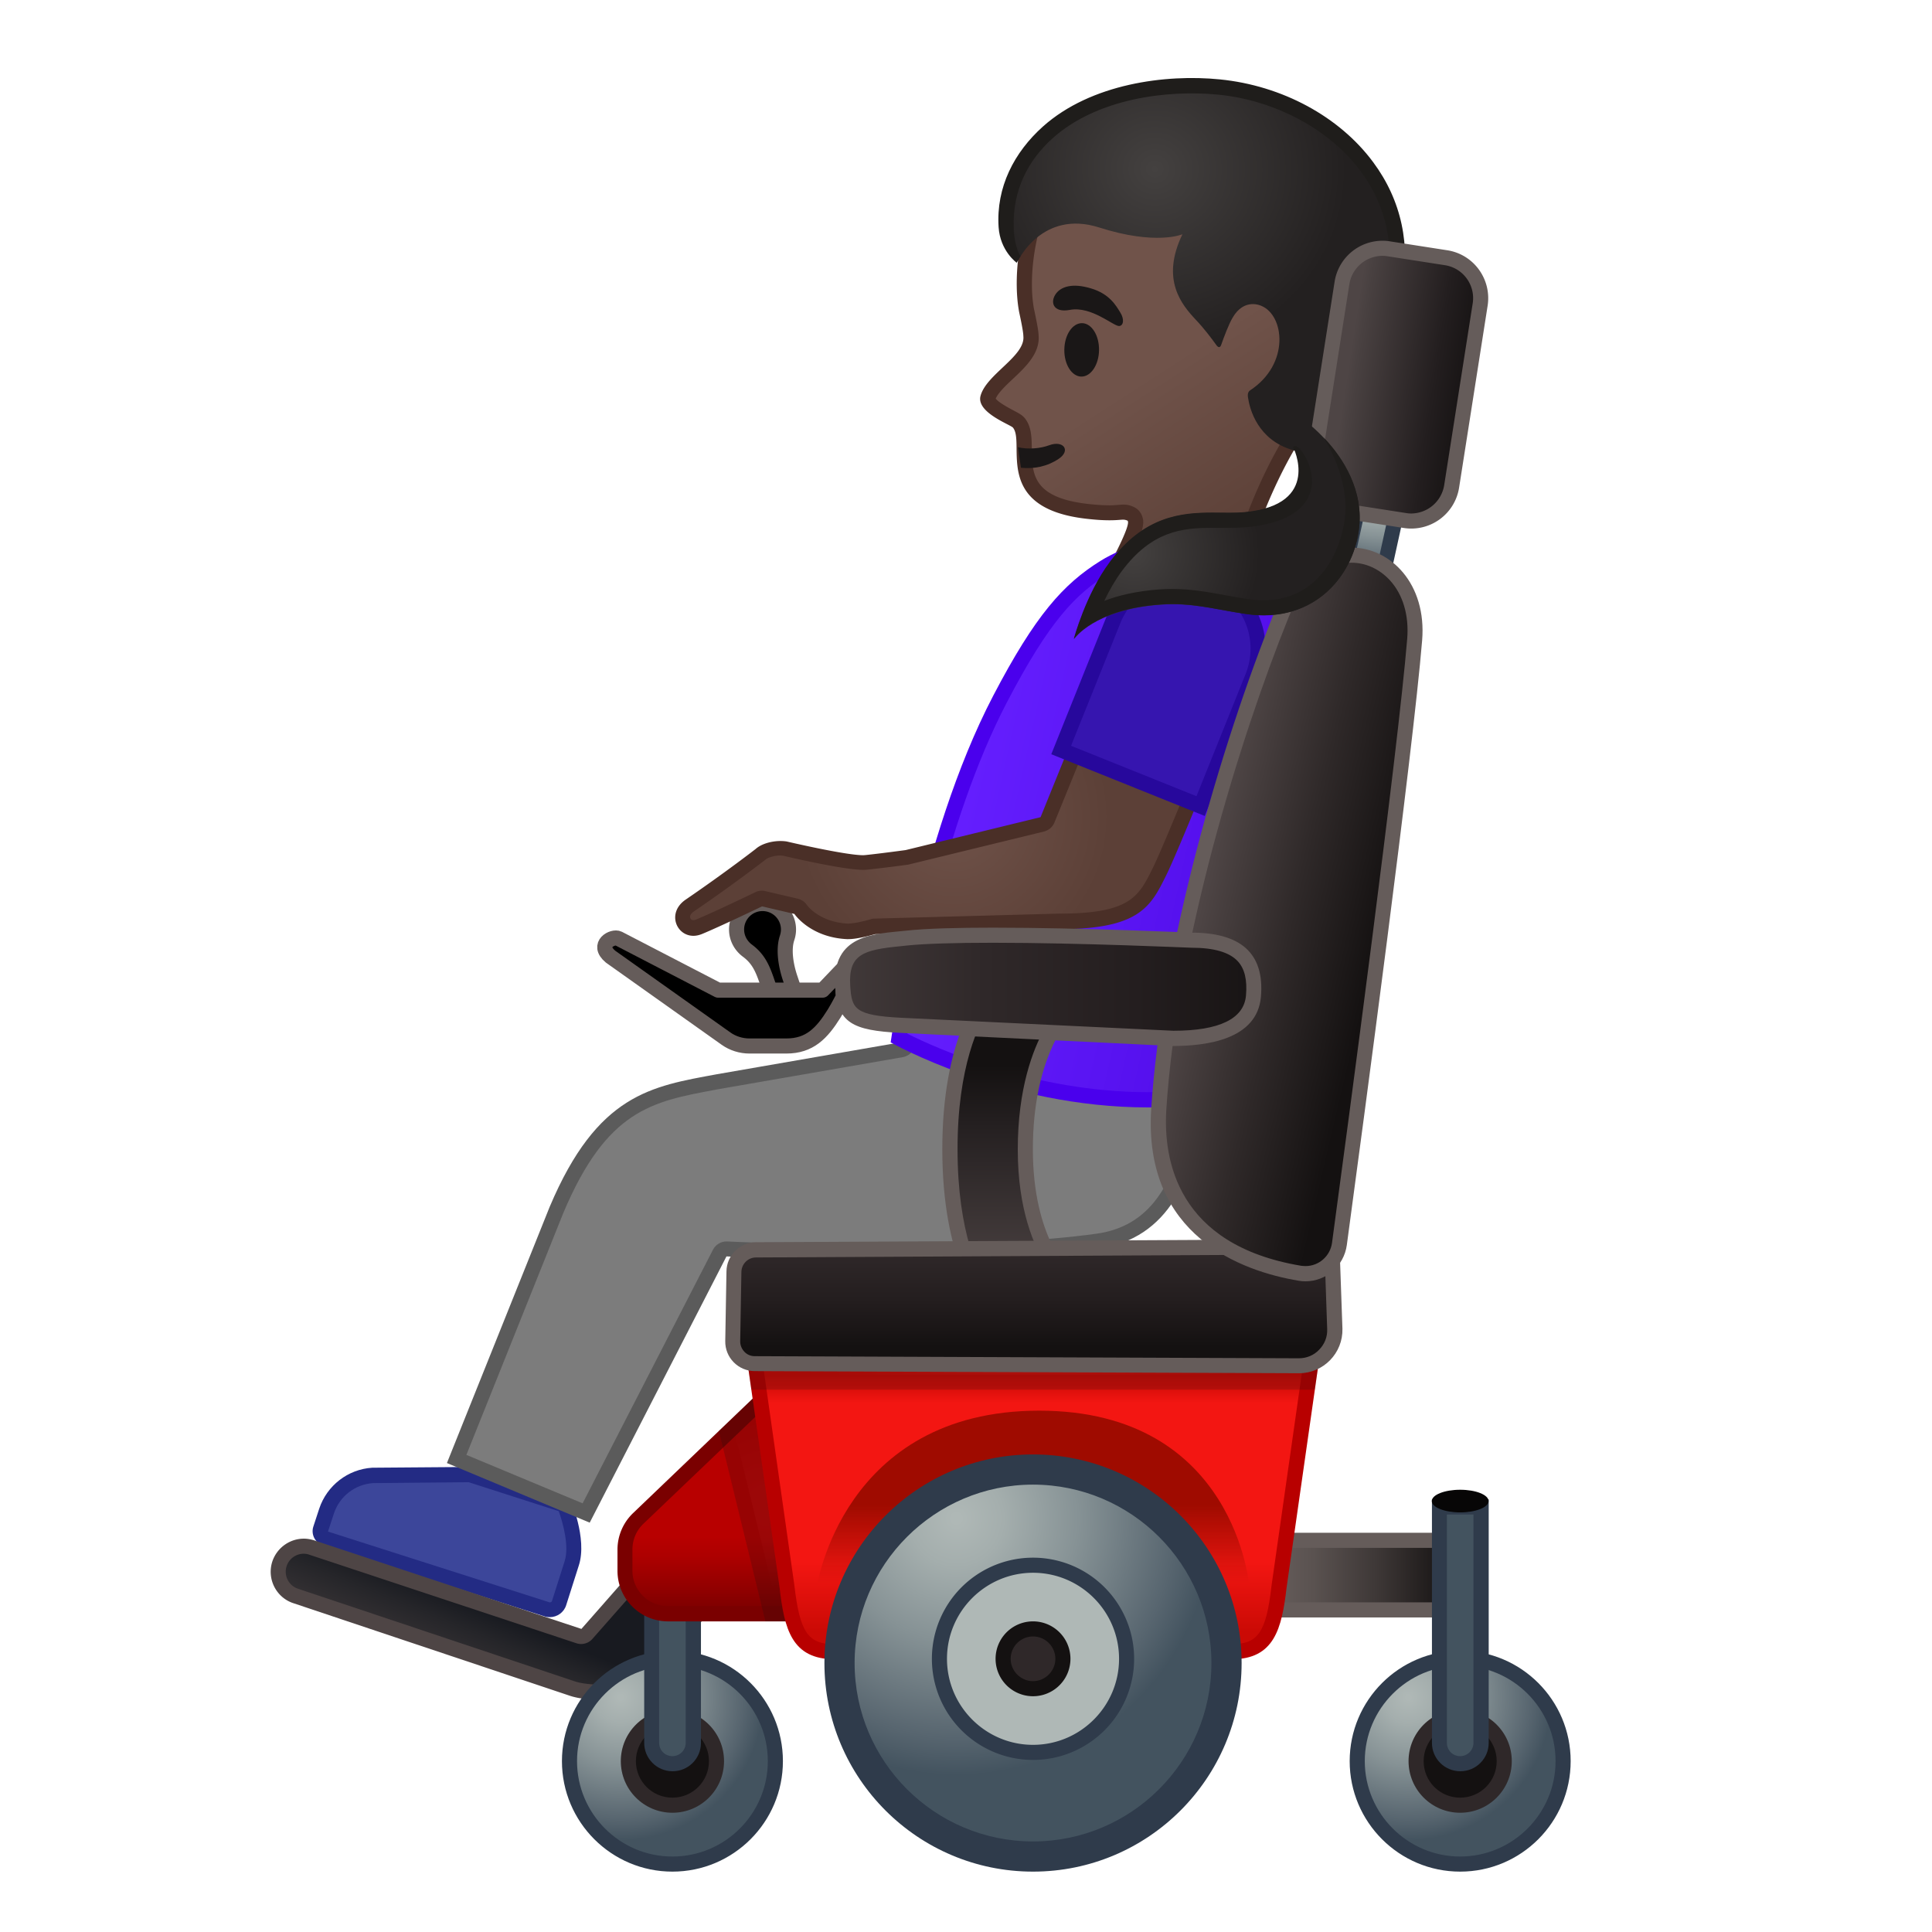 <svg viewBox="0 0 128 128" width="128" height="128" xmlns="http://www.w3.org/2000/svg"><path d="M52.62 65.62l-.27-.81c-.27-.8-.47-1.88-.2-2.68a1.72 1.72 0 1 0-3.35-.55c0 .57.28 1.07.7 1.39.71.52.99 1.12 1.28 1.95l.25.73c.07.21.59.4.8.4.05 0 .11-.01.16-.03.28-.09.72-.13.63-.4z" stroke="#655C5A" stroke-linecap="round" stroke-linejoin="round" stroke-miterlimit="10"/><path d="M36.43 106.65c-.07 0-.13-.01-.19-.03l-14.68-4.7a.53.53 0 0 1-.29-.24.48.48 0 0 1-.03-.37l.39-1.19a3.44 3.44 0 0 1 3.07-2.37l6.44-.05 6.27 2.02c.24.62.91 2.54.48 3.86l-.84 2.64a.67.67 0 0 1-.62.43z" fill="#3C469A"/><path d="M31.05 98.2l5.97 1.92c.29.82.7 2.33.39 3.31l-.84 2.64c-.02.06-.07.09-.14.09h-.02l-14.68-4.69.39-1.19c.38-1.15 1.4-1.94 2.6-2.02l6.33-.06m.15-1.01l-6.54.05c-1.61.1-3 1.18-3.51 2.71l-.39 1.19c-.17.52.12 1.08.64 1.25l14.68 4.7c.12.04.23.05.35.05.48 0 .93-.31 1.08-.79l.84-2.64c.58-1.79-.58-4.42-.58-4.42l-6.57-2.1z" fill="#232B84"/><path d="M30.26 96.66l6.62-16.52c2.98-7.05 6.24-7.65 10.38-8.42l.33-.06 12.14-2.11c.18-.03.33-.16.39-.33l1.07-3.12h17.69c.28 1.84 1.2 9.42-1.76 13.52-1.07 1.48-2.55 2.36-4.42 2.61-3.62.49-8.47.74-14.39.74-5.58 0-10.1-.23-10.15-.23h-.03c-.19 0-.36.1-.44.27l-8.84 17.23-8.59-3.58z" fill="#7C7C7C"/><path d="M78.44 66.6c.32 2.32.94 9.03-1.74 12.73-1 1.38-2.33 2.17-4.08 2.41-3.6.49-8.42.74-14.32.74-5.56 0-10.08-.23-10.12-.23h-.05c-.37 0-.72.21-.89.54L38.6 99.6l-7.7-3.21 6.43-16.05c2.88-6.81 5.87-7.36 10.01-8.13l.32-.06 12.15-2.11c.36-.06.66-.32.78-.66l.95-2.79h16.9m.86-.99H60.83l-1.18 3.46-12.15 2.11c-4.32.8-7.91 1.28-11.08 8.78l-6.81 16.98 9.46 3.95 9.06-17.64s4.52.23 10.17.23c4.68 0 10.14-.16 14.46-.75 9.5-1.28 6.54-17.12 6.54-17.12z" fill="#5B5B5B"/><linearGradient id="a" x1="184.02" x2="196.43" y1="-222.17" y2="-197.1" gradientTransform="rotate(-6.465 2183.263 898.537)" gradientUnits="userSpaceOnUse"><stop stop-color="#70534A" offset=".552"/><stop stop-color="#5C4037" offset="1"/></linearGradient><path d="M74.14 37.33c1.25-2.36 1.12-2.76 1.08-2.93a.668.668 0 0 0-.29-.35c-.16-.08-.32-.12-.51-.12-.08 0-.16.01-.27.01-.15.01-.34.03-.63.03-.41 0-.91-.03-1.47-.1-4.14-.47-4.17-2.51-4.19-4.15-.01-.7-.01-1.3-.36-1.71-.1-.12-.26-.2-.56-.36-.4-.21-1.61-.84-1.49-1.29.13-.53.74-1.1 1.32-1.65.8-.76 1.63-1.54 1.53-2.5 0-.25-.12-.87-.26-1.5l-.03-.14c-.24-1.26-.19-2.98.14-4.61 1.04-5.13 4.24-8.27 9.01-8.83.33-.04.67-.06 1.01-.06 4.24 0 9.11 2.99 11.32 6.94 1.49 2.67 1.59 8.76-1.33 11.7-3.22 3.24-5.1 8.54-5.53 9.84l-8.49 1.78z" fill="url(#a)"/><path d="M78.17 7.58c4.01 0 8.79 2.94 10.88 6.69 1.38 2.48 1.47 8.37-1.25 11.1-3.1 3.12-4.98 8.08-5.56 9.76l-7.19 1.5c.83-1.73.72-2.1.64-2.37a1.05 1.05 0 0 0-.53-.65c-.23-.12-.47-.18-.74-.18-.09 0-.19.01-.31.02-.14.01-.32.03-.59.03-.39 0-.87-.03-1.42-.09-3.7-.42-3.72-1.99-3.74-3.66-.01-.76-.02-1.48-.47-2.03-.17-.2-.37-.31-.71-.49-.67-.35-1.08-.62-1.21-.8.15-.38.7-.9 1.15-1.32.84-.79 1.79-1.69 1.69-2.87-.01-.32-.12-.87-.27-1.59l-.03-.13c-.23-1.2-.18-2.85.14-4.41.57-2.84 2.45-7.71 8.58-8.44.3-.05.62-.07.94-.07m0-1c-.36 0-.71.02-1.07.06-5.4.64-8.46 4.37-9.44 9.23-.36 1.76-.38 3.53-.14 4.8.03.15.28 1.26.28 1.6.14 1.33-2.47 2.53-2.84 3.97-.28 1.09 1.98 1.89 2.15 2.09.85 1.02-1.39 5.33 4.87 6.04.69.08 1.17.1 1.53.1.49 0 .73-.04.9-.04.1 0 .18.02.28.06.36.19-1.51 3.54-1.51 3.54l9.83-2.05s1.93-6.33 5.5-9.91c3.18-3.19 2.94-9.57 1.42-12.3-2.19-3.92-7.2-7.19-11.76-7.19z" fill="#4A2F27"/><path d="M70.27 28.09l-2.44.27s.2 1.12.32 1.58c.64 2.49 2.19 5.16 6.53 5.08.39-.01-1.84-5.6-1.84-5.6l-2.57-1.33z" fill="none"/><path d="M67.64 30.99c.87.09 1.74-.08 2.5-.59.83-.56.31-1.25-.63-.9-.57.21-1.36.29-2.07.13l.2 1.36z" fill="#1A1717"/><ellipse transform="rotate(-89.209 71.667 23.183)" cx="71.67" cy="23.18" rx="1.77" ry="1.15" fill="#1A1717"/><path d="M70.89 20.53c-1.15.22-1.34-.55-.91-1.1.32-.41 1.03-.71 2.31-.32 1.21.36 1.64 1.12 1.93 1.59.29.46.21.89-.08.9-.39 0-1.83-1.33-3.25-1.07z" fill="#1A1717"/><radialGradient id="b" cx="135.45" cy="-146.75" r="12.251" gradientTransform="matrix(1.038 .016 -.01 1 -65.556 155.78)" gradientUnits="userSpaceOnUse"><stop stop-color="#444140" offset="0"/><stop stop-color="#232020" offset="1"/></radialGradient><path d="M80.91 22.84c.17-.49.5-1.36.74-1.77.78-1.37 1.9-.81 1.91-.81 1.53.62 1.92 3.84-.72 5.59-.06.04-.21.14-.16.47.12.81.65 2.82 2.97 3.5.31.09.58.15.83.18.79.1 1.51-.47 1.67-1.26.97-4.8 3.01-3.28 4.23-9.39 1.55-7.71-5.03-12.94-11.6-13.59-5.92-.58-13.99 1.64-14.11 9.28-.02 1.4.78 2.23.78 2.23s1.61-3.4 5.37-2.2c3.78 1.21 5.52.45 5.52.45-1.45 3-.06 4.66.9 5.68.55.58 1.05 1.25 1.33 1.64.14.21.27.21.34 0z" fill="url(#b)"/><path d="M90.98 10.75c-2.24-3.03-6.04-5.08-10.16-5.49-3.58-.36-8.54.28-11.72 3.12-1.91 1.71-3.11 4.02-2.94 6.66.1 1.59 1.2 2.37 1.2 2.37l.25-.44s-.41-.55-.45-1.91c-.07-2.43.91-4.41 2.6-5.92 2.94-2.62 7.58-3.2 10.95-2.87 3.78.37 7.41 2.32 9.45 5.09 1.69 2.28 2.28 5.02 1.7 7.91-.62 3.12-1.45 4.15-2.25 5.15-.74.92-1.31 1.7-1.86 4.07-.28 1.2-1.38 1.52-1.3 1.53 1.32.15 2.08-.36 2.28-1.34.43-2.14.93-2.74 1.66-3.64.83-1.04 1.78-2.22 2.45-5.57.66-3.19.01-6.2-1.86-8.72z" fill="#1F1D1B"/><linearGradient id="c" x1="64.41" x2="83.819" y1="52.665" y2="52.665" gradientTransform="rotate(12.545 69.448 46.671)" gradientUnits="userSpaceOnUse"><stop stop-color="#651FFF" offset="0"/><stop stop-color="#5914F2" offset=".705"/><stop stop-color="#530EEB" offset="1"/></linearGradient><path d="M76.08 72.88c-8.22 0-15.03-3.31-16.51-4.09.33-2.16 2.28-14.02 6.69-22.47 2.86-5.47 4.7-7.34 6.92-8.72 1.38-.86 3.87-1.73 6.31-1.73 1.31 0 3.1.26 4.14 1.5 1.85 2.19 1.67 3.28 1.31 5.46-.06.37-.12.76-.18 1.19L78.33 72.8c-.74.05-1.49.08-2.25.08z" fill="url(#c)"/><path d="M79.5 36.36c1.21 0 2.84.23 3.76 1.32 1.7 2.02 1.55 2.91 1.2 5.05-.06.36-.12.74-.18 1.16L77.93 72.3c-.61.04-1.23.06-1.85.06-7.61 0-14.02-2.9-15.96-3.87.45-2.85 2.41-13.95 6.59-21.96 2.82-5.4 4.54-7.16 6.74-8.53 1.32-.81 3.7-1.64 6.05-1.64m-.01-1c-2.38 0-4.97.8-6.58 1.8-2.47 1.54-4.32 3.6-7.1 8.92-4.95 9.47-6.8 22.98-6.8 22.98s7.56 4.31 17.06 4.31c.87 0 1.76-.04 2.66-.12l6.52-29.18c.42-3.02 1.08-4.28-1.24-7.04-1.01-1.2-2.7-1.67-4.52-1.67z" fill="#4A00ED"/><radialGradient id="d" cx="63.254" cy="54.237" r="13.776" gradientTransform="rotate(1.621 67.391 50.97)" gradientUnits="userSpaceOnUse"><stop stop-color="#70534A" offset=".007"/><stop stop-color="#5C4037" offset=".755"/></radialGradient><path d="M79.3 47.9l-7.95-1.49c-.01 0 .58.34.58.35-.08.29-2.49 7.61-2.49 7.61l-11.77 2.84s-5.15-.98-5.9-.93c-1.42.09-2.53.94-3.44 1.88-1.03 1.05-2.94 1.04-3.15 2.5-.17 1.2 2.87.29 3.38-.33.18-.22 1.49-.77 1.85-.71.57.1 1.22.38 1.79.48.93.16 1.78 1.08 2.65 1.44.63.26 1.37.43 2.04.24.31-.09.51-.23.83-.25.24-.01 10.01-.51 14.02-.37 4.78.16 5.42-4.01 6.16-5.5.67-1.37 2.26-6.7 2.59-6.59 1.89.6-1.18-1.17-1.19-1.17z" fill="url(#d)"/><path d="M72.55 47.89l7.27 1.38c-.88 2.2-2.82 6.98-3.47 8.29-.92 1.85-1.48 2.97-6.19 2.97l-12.21.33c-.08 0-.17.01-.25.04-.89.25-1.32.29-1.53.29h-.01c-1.88-.1-2.67-1.19-2.7-1.23-.14-.21-.36-.36-.61-.42l-2.14-.5a.852.852 0 0 0-.23-.03c-.15 0-.3.03-.43.1-.03.01-2.76 1.33-3.93 1.81-.07.03-.14.04-.19.04-.14 0-.18-.1-.2-.15-.06-.18.13-.35.25-.43 2.68-1.83 4.66-3.37 4.68-3.38.02-.02.04-.03.06-.05.15-.13.55-.27.97-.27.08 0 .16.01.22.02.54.13 4.02.93 5.27.93.09 0 .17 0 .24-.01.92-.09 2.41-.29 2.71-.33.03 0 .07-.01.1-.02l8.94-2.18c.31-.08.57-.3.69-.6l2.69-6.6m-.62-1.13l-2.99 7.38L60 56.32s-1.69.23-2.66.33c-.04 0-.09.01-.15.01-1.2 0-5.07-.91-5.07-.91-.13-.02-.27-.03-.42-.03-.58 0-1.25.18-1.64.53 0 0-1.94 1.51-4.63 3.35-1.26.86-.64 2.4.51 2.4.18 0 .37-.04.57-.12 1.21-.5 3.98-1.83 3.98-1.83l2.14.5s1.03 1.55 3.48 1.67h.1c.52 0 1.26-.19 1.77-.33l12.21-.33c5.31 0 6.05-1.51 7.06-3.54.87-1.76 3.95-9.48 3.95-9.48l-9.27-1.78z" fill="#4A2F27"/><path d="M70.3 49.68l3.45-8.57c.76-1.9 2.58-3.12 4.62-3.12.64 0 1.26.12 1.86.36 1.23.5 2.2 1.44 2.72 2.67.52 1.22.54 2.58.04 3.81l-3.45 8.57-9.24-3.72z" fill="#3615AF"/><path d="M78.37 38.49c.57 0 1.13.11 1.67.32 1.11.45 1.98 1.3 2.45 2.4s.48 2.32.04 3.43l-3.26 8.11-8.31-3.34 3.26-8.11a4.44 4.44 0 0 1 4.15-2.81m0-1c-2.17 0-4.23 1.3-5.09 3.44l-3.63 9.04 10.17 4.09 3.63-9.04c1.13-2.81-.23-6-3.04-7.13-.67-.28-1.36-.4-2.04-.4z" fill="#27089C"/><linearGradient id="e" x1="82.335" x2="96.243" y1="104.35" y2="104.35" gradientUnits="userSpaceOnUse"><stop stop-color="#655C5A" offset=".158"/><stop stop-color="#5A5250" offset=".335"/><stop stop-color="#3D3736" offset=".646"/><stop stop-color="#141111" offset="1"/></linearGradient><path fill="url(#e)" d="M82.33 102.05h13.91v4.61H82.33z"/><path d="M95.74 102.55v3.61H82.83v-3.61h12.91m1-1H81.83v5.61h14.91v-5.61z" fill="#655C5A"/><linearGradient id="f" x1="28.816" x2="32.762" y1="116.56" y2="106.93" gradientUnits="userSpaceOnUse"><stop stop-color="#4E4545" offset=".21"/><stop stop-color="#433C3D" offset=".441"/><stop stop-color="#252529" offset=".844"/><stop stop-color="#181A20" offset="1"/></linearGradient><path d="M39.78 112.12c-.82 0-1.48-.12-1.83-.23l-18.34-6.13c-.43-.14-.78-.44-.99-.84s-.24-.86-.1-1.29c.23-.7.87-1.17 1.61-1.17.18 0 .35.03.52.08l17.7 5.87c.05.02.1.03.16.03.14 0 .28-.06.38-.17l9.62-10.94 1.85 4.77c-1.19 1.41-7.55 8.94-7.75 9.17-.47.53-1.5.85-2.83.85z" fill="url(#f)"/><path d="M48.34 98.26l1.44 3.72c-1.56 1.85-7.37 8.72-7.56 8.94-.36.43-1.3.69-2.45.69-.76 0-1.38-.11-1.67-.21l-18.35-6.14a1.186 1.186 0 0 1-.76-1.5c.16-.49.62-.82 1.13-.82.12 0 .25.02.36.06l17.71 5.87a.996.996 0 0 0 1.06-.29l9.09-10.32m.34-1.9l-10.16 11.56-17.71-5.87c-.23-.07-.45-.11-.68-.11-.92 0-1.78.59-2.09 1.52-.37 1.15.26 2.39 1.41 2.76l18.34 6.14c.46.15 1.19.26 1.98.26 1.21 0 2.55-.26 3.21-1.05l7.94-9.4-2.24-5.81z" fill="#4E4545"/><radialGradient id="g" cx="41.125" cy="112.45" r="9.476" gradientUnits="userSpaceOnUse"><stop stop-color="#AFB8B6" offset=".017"/><stop stop-color="#A4AEAD" offset=".183"/><stop stop-color="#869295" offset=".475"/><stop stop-color="#57656F" offset=".857"/><stop stop-color="#43535F" offset="1"/></radialGradient><path d="M44.55 123.5c-3.76 0-6.82-3.06-6.82-6.82s3.06-6.82 6.82-6.82 6.82 3.06 6.82 6.82-3.06 6.82-6.82 6.82z" fill="url(#g)"/><path d="M44.55 110.36c3.49 0 6.32 2.84 6.32 6.32S48.04 123 44.55 123s-6.32-2.84-6.32-6.32 2.84-6.32 6.32-6.32m0-1c-4.04 0-7.32 3.28-7.32 7.32s3.28 7.32 7.32 7.32 7.32-3.28 7.32-7.32-3.27-7.32-7.32-7.32z" fill="#2F3B4B"/><path d="M44.55 119.6c-1.61 0-2.92-1.31-2.92-2.92s1.31-2.92 2.92-2.92 2.92 1.31 2.92 2.92-1.31 2.92-2.92 2.92z" fill="#141111"/><path d="M44.55 114.26c1.33 0 2.42 1.08 2.42 2.42s-1.08 2.42-2.42 2.42-2.42-1.08-2.42-2.42 1.09-2.42 2.42-2.42m0-1c-1.89 0-3.42 1.53-3.42 3.42s1.53 3.42 3.42 3.42 3.42-1.53 3.42-3.42-1.53-3.42-3.42-3.42z" fill="#2F2829"/><path d="M44.55 116.85c-.76 0-1.38-.62-1.38-1.38v-10.72h2.75v10.72c.01.76-.61 1.38-1.37 1.38z" fill="#43535F"/><path d="M45.43 105.25v10.22c0 .48-.39.88-.88.88s-.88-.39-.88-.88v-10.22h1.76m1-1h-3.75v11.22c0 1.04.84 1.88 1.88 1.88s1.88-.84 1.88-1.88v-11.22h-.01z" fill="#2F3B4B"/><linearGradient id="h" x1="47.455" x2="47.455" y1="99.091" y2="106.83" gradientUnits="userSpaceOnUse"><stop stop-color="#B80000" offset=".351"/><stop stop-color="#AD0000" offset=".52"/><stop stop-color="#8F0000" offset=".817"/><stop stop-color="#7A0000" offset="1"/></linearGradient><path d="M44.25 106.92c-1.57 0-2.85-1.28-2.85-2.85v-1.4c0-.77.32-1.52.88-2.06l8.5-8.14 2.72 14.44h-9.25z" fill="url(#h)"/><path d="M50.46 93.47l2.44 12.94h-8.65c-1.3 0-2.35-1.05-2.35-2.35v-1.4c0-.64.26-1.26.72-1.7l7.84-7.49m.65-2l-9.17 8.78a3.35 3.35 0 0 0-1.03 2.42v1.4c0 1.85 1.5 3.35 3.35 3.35h9.86l-3.01-15.95z" fill="#7A0000"/><g opacity=".2"><radialGradient id="i" cx="50.842" cy="99.696" r="5.443" gradientUnits="userSpaceOnUse"><stop stop-color="#2F2829" offset=".15"/><stop stop-color="#241E1F" offset=".574"/><stop stop-color="#141111" offset="1"/></radialGradient><path fill="url(#i)" d="M51.09 106.92l-2.91-11.95 2.61-2.5 2.72 14.45z"/><path d="M50.46 93.47l2.44 12.94h-1.42l-2.75-11.29 1.73-1.65m.68-1.84l-.2.01-3.31 3.17 3.08 12.61h3.41l-2.98-15.79z" fill="#141111"/></g><radialGradient id="j" cx="93.315" cy="112.45" r="9.476" gradientUnits="userSpaceOnUse"><stop stop-color="#AFB8B6" offset=".017"/><stop stop-color="#A4AEAD" offset=".183"/><stop stop-color="#869295" offset=".475"/><stop stop-color="#57656F" offset=".857"/><stop stop-color="#43535F" offset="1"/></radialGradient><circle cx="96.74" cy="116.68" r="6.82" fill="url(#j)"/><path d="M96.74 110.36c3.49 0 6.32 2.84 6.32 6.32s-2.84 6.32-6.32 6.32-6.32-2.84-6.32-6.32 2.84-6.32 6.32-6.32m0-1c-4.04 0-7.32 3.28-7.32 7.32S92.7 124 96.74 124s7.32-3.28 7.32-7.32-3.27-7.32-7.32-7.32z" fill="#2F3B4B"/><circle cx="96.74" cy="116.68" r="2.92" fill="#141111"/><path d="M96.74 114.26c1.33 0 2.42 1.08 2.42 2.42s-1.08 2.42-2.42 2.42-2.42-1.08-2.42-2.42 1.09-2.42 2.42-2.42m0-1c-1.89 0-3.42 1.53-3.42 3.42s1.53 3.42 3.42 3.42 3.42-1.53 3.42-3.42-1.53-3.42-3.42-3.42z" fill="#2F2829"/><radialGradient id="k" cx="68.192" cy="94.795" r="3.089" gradientUnits="userSpaceOnUse"><stop stop-color="#AFB8B6" offset=".017"/><stop stop-color="#A4AEAD" offset=".183"/><stop stop-color="#869295" offset=".475"/><stop stop-color="#57656F" offset=".857"/><stop stop-color="#43535F" offset="1"/></radialGradient><path fill="url(#k)" d="M66.49 90.77h3.4v8.05h-3.4z"/><path d="M69.39 91.27v7.05h-2.4v-7.05h2.4m1-1h-4.4v9.05h4.4v-9.05z" fill="#2F3B4B"/><linearGradient id="l" x1="66.517" x2="66.517" y1="87.479" y2="70.178" gradientUnits="userSpaceOnUse"><stop stop-color="#4E4545" offset="0"/><stop stop-color="#433B3B" offset=".269"/><stop stop-color="#252021" offset=".74"/><stop stop-color="#141111" offset=".977"/></linearGradient><path d="M65.42 86.28c-.73-.96-2.49-3.92-2.49-10.13 0-6.22 1.77-9.18 2.5-10.14l4.47 1.95c-.68 1.05-1.97 3.64-1.97 8.19 0 4.52 1.4 6.96 2.18 7.96l-4.69 2.17z" fill="url(#l)"/><path d="M65.6 66.64l3.58 1.56c-.74 1.33-1.75 3.91-1.75 7.96 0 4.02 1.1 6.47 1.93 7.76l-3.76 1.74c-.75-1.15-2.16-4.04-2.16-9.5-.01-5.49 1.42-8.39 2.16-9.52m-.32-1.24c-.48.53-2.85 3.52-2.85 10.74s2.37 10.22 2.85 10.74l5.65-2.61s-2.5-2.18-2.5-8.13c0-5.9 2.24-8.4 2.24-8.4l-5.39-2.34z" fill="#655C5A"/><linearGradient id="m" x1="68.442" x2="68.442" y1="108.09" y2="91.13" gradientUnits="userSpaceOnUse"><stop stop-color="#CB0A05" offset="0"/><stop stop-color="#F31612" offset=".271"/><stop stop-color="#F31612" offset=".892"/><stop stop-color="#D80E09" offset=".956"/><stop stop-color="#CB0A05" offset="1"/></linearGradient><path d="M55.28 109.43c-2.27 0-2.8-1.33-3.14-4.31l-2.15-15.06h36.9l-2.14 15.05c-.34 2.99-.88 4.32-3.14 4.32H55.28z" fill="url(#m)"/><path d="M86.31 90.56l-2.07 14.51c-.35 3.07-.89 3.86-2.64 3.86H55.28c-1.75 0-2.29-.79-2.65-3.89l-2.06-14.48h35.74m1.16-1H49.42l2.23 15.62c.31 2.75.81 4.75 3.64 4.75H81.6c2.82 0 3.32-2.01 3.64-4.75l2.23-15.62z" fill="#B80000"/><g opacity=".2"><radialGradient id="n" cx="68.442" cy="90.814" r="13.055" gradientUnits="userSpaceOnUse"><stop stop-color="#2F2829" offset=".15"/><stop stop-color="#241E1F" offset=".574"/><stop stop-color="#141111" offset="1"/></radialGradient><path fill="url(#n)" d="M50.21 91.57l-.22-1.51h36.9l-.22 1.51z"/><path d="M86.31 90.56l-.07.51h-35.6l-.07-.51h35.74m1.16-1zm0 0H49.42l.36 2.51h37.33l.36-2.51z" fill="#141111"/></g><linearGradient id="o" x1="68.492" x2="68.492" y1="80.198" y2="89.236" gradientUnits="userSpaceOnUse"><stop stop-color="#4E4545" offset="0"/><stop stop-color="#433B3B" offset=".136"/><stop stop-color="#2F2829" offset=".303"/><stop stop-color="#241E1F" offset=".65"/><stop stop-color="#141111" offset="1"/></linearGradient><path d="M50.01 90.33a1.47 1.47 0 0 1-1.46-1.49l.08-4.61c.01-.79.66-1.44 1.46-1.45l38.16-.19.19 5.44c.02.64-.22 1.25-.67 1.72-.45.46-1.05.72-1.7.72l-36.06-.14z" fill="url(#o)"/><path d="M87.76 83.11l.17 4.95c.02.51-.17.99-.53 1.36-.35.37-.83.57-1.35.57L50 89.85c-.26 0-.5-.1-.68-.29s-.28-.43-.28-.69l.08-4.61c.01-.52.44-.95.96-.95l37.68-.2m.97-1.01l-38.65.2c-1.07.01-1.94.87-1.95 1.94l-.08 4.61c-.02 1.09.86 1.99 1.96 1.99l36.05.14h.01c1.62 0 2.91-1.34 2.87-2.95l-.21-5.93z" fill="#655C5A"/><linearGradient id="p" x1="68.442" x2="68.442" y1="93.466" y2="105.17" gradientUnits="userSpaceOnUse"><stop stop-color="#9F0B00" offset=".533"/><stop stop-color="#9F0B00" stop-opacity="0" offset=".976"/></linearGradient><path d="M54.11 105.17h28.67s-.88-11.71-13.93-11.71-14.74 11.71-14.74 11.71z" fill="url(#p)"/><radialGradient id="q" cx="63.365" cy="100.6" r="17.005" gradientUnits="userSpaceOnUse"><stop stop-color="#AFB8B6" offset=".017"/><stop stop-color="#A4AEAD" offset=".183"/><stop stop-color="#869295" offset=".475"/><stop stop-color="#57656F" offset=".857"/><stop stop-color="#43535F" offset="1"/></radialGradient><path d="M68.44 123c-7.07 0-12.82-5.75-12.82-12.82s5.75-12.82 12.82-12.82 12.82 5.75 12.82 12.82S75.51 123 68.44 123z" fill="url(#q)"/><path d="M68.44 98.36c6.52 0 11.82 5.3 11.82 11.82S74.96 122 68.44 122s-11.82-5.3-11.82-11.82 5.31-11.82 11.82-11.82m0-2c-7.63 0-13.82 6.19-13.82 13.82S60.81 124 68.44 124s13.82-6.19 13.82-13.82-6.19-13.82-13.82-13.82z" fill="#2F3B4B"/><path d="M68.44 116.11c-3.42 0-6.2-2.78-6.2-6.2s2.78-6.2 6.2-6.2 6.2 2.78 6.2 6.2-2.78 6.2-6.2 6.2z" fill="#AFB8B6"/><path d="M68.44 104.2c3.15 0 5.7 2.56 5.7 5.7s-2.56 5.7-5.7 5.7-5.7-2.56-5.7-5.7 2.56-5.7 5.7-5.7m0-1a6.7 6.7 0 1 0 0 13.4 6.7 6.7 0 0 0 0-13.4z" fill="#2F3B4B"/><path d="M68.44 111.89c-1.09 0-1.99-.89-1.99-1.98s.89-1.98 1.99-1.98c1.09 0 1.98.89 1.98 1.98s-.88 1.98-1.98 1.98z" fill="#2F2829"/><path d="M68.44 108.42c.82 0 1.48.67 1.48 1.48s-.67 1.48-1.48 1.48-1.48-.67-1.48-1.48.66-1.48 1.48-1.48m0-1a2.48 2.48 0 1 0 0 4.96 2.48 2.48 0 0 0 0-4.96z" fill="#141111"/><path d="M96.74 116.85c-.76 0-1.38-.62-1.38-1.38V99.84h2.75v15.63c.01.76-.61 1.38-1.37 1.38z" fill="#43535F"/><path d="M97.62 100.34v15.13c0 .48-.39.88-.88.88s-.88-.39-.88-.88v-15.13h1.76m1-1h-3.75v16.13c0 1.04.84 1.88 1.88 1.88s1.88-.84 1.88-1.88V99.34h-.01z" fill="#2F3B4B"/><ellipse cx="96.74" cy="99.45" rx="1.88" ry=".75" fill="#070606"/><path d="M55.78 64.26L54.5 65.6h-6.92l-6.6-3.42c-.37-.19-1.5.39-.53 1.2l7.65 5.43c.45.32 1 .49 1.55.49h2.45c1.54 0 2.35-.84 3.17-2.16.31-.51.6-1.09.6-1.09l-.09-1.79z" stroke="#655C5A" stroke-linecap="round" stroke-linejoin="round" stroke-miterlimit="10"/><radialGradient id="r" cx="86.951" cy="32.185" r="4.689" gradientTransform="matrix(1.623 .356 -.214 .977 -43.436 -29.126)" gradientUnits="userSpaceOnUse"><stop stop-color="#AFB8B6" offset=".017"/><stop stop-color="#A4AEAD" offset=".183"/><stop stop-color="#869295" offset=".475"/><stop stop-color="#57656F" offset=".857"/><stop stop-color="#43535F" offset="1"/></radialGradient><path fill="url(#r)" d="M88.24 41.57l2.82-12.88 2.5.55-2.82 12.88z"/><path d="M91.44 29.29l1.53.33-2.61 11.9-1.53-.33 2.61-11.9m-.76-1.19l-3.04 13.85 3.48.76 3.04-13.85-3.48-.76z" fill="#2F3B4B"/><linearGradient id="s" x1="87.738" x2="97.665" y1="24.75" y2="26.272" gradientUnits="userSpaceOnUse"><stop stop-color="#4E4545" offset=".15"/><stop stop-color="#494141" offset=".203"/><stop stop-color="#231E1F" offset=".726"/><stop stop-color="#141111" offset="1"/></linearGradient><path d="M93.5 34.52c-.14 0-.28-.01-.42-.03l-3.79-.59c-.72-.11-1.35-.5-1.77-1.08-.43-.59-.6-1.3-.49-2.02l1.89-12.05a2.693 2.693 0 0 1 2.68-2.29c.14 0 .28.01.42.03l3.79.59c1.48.23 2.49 1.62 2.26 3.1l-1.89 12.05a2.734 2.734 0 0 1-2.68 2.29z" fill="url(#s)"/><path d="M91.59 16.95c.11 0 .23.01.35.03l3.79.59c1.21.19 2.03 1.32 1.84 2.53l-1.89 12.05a2.229 2.229 0 0 1-2.18 1.87c-.12 0-.23-.01-.35-.03l-3.79-.59c-.58-.09-1.1-.41-1.45-.88s-.49-1.06-.4-1.65l1.89-12.05a2.231 2.231 0 0 1 2.19-1.87m0-1a3.21 3.21 0 0 0-3.17 2.72l-1.89 12.05c-.27 1.75.92 3.4 2.68 3.67l3.79.59a3.21 3.21 0 0 0 3.67-2.68l1.89-12.05c.27-1.75-.92-3.4-2.68-3.67l-3.79-.59c-.17-.03-.34-.04-.5-.04z" fill="#655C5A"/><linearGradient id="t" x1="79.873" x2="91.553" y1="58.665" y2="61.407" gradientUnits="userSpaceOnUse"><stop stop-color="#4E4545" offset="0"/><stop stop-color="#2F2929" offset=".502"/><stop stop-color="#141111" offset="1"/></linearGradient><path d="M86.49 84.38c-.12 0-.25-.01-.38-.03-3.71-.62-9.85-2.86-9.34-10.85.7-11.05 4.83-24.6 8.16-32.85.99-2.46 2.67-3.87 4.6-3.87 1.09 0 2.12.47 2.9 1.32.97 1.06 1.43 2.58 1.29 4.28-.6 7.3-3.69 30.43-4.99 40.04a2.272 2.272 0 0 1-2.24 1.96z" fill="url(#t)"/><path d="M89.53 37.28c.95 0 1.85.41 2.54 1.15.88.95 1.29 2.34 1.16 3.9-.62 7.54-3.97 32.53-4.98 40.01-.12.88-.87 1.54-1.75 1.54-.1 0-.2-.01-.3-.02-8.25-1.38-9.13-7.06-8.93-10.33.7-10.99 4.81-24.48 8.13-32.7.91-2.26 2.41-3.55 4.13-3.55m0-1c-1.88 0-3.88 1.26-5.06 4.18-3.64 9.03-7.53 22.5-8.2 33.01-.53 8.41 5.99 10.75 9.76 11.38.16.03.31.04.46.04 1.36 0 2.55-1.01 2.74-2.4 1.09-8.06 4.37-32.55 4.99-40.06.31-3.74-2.08-6.15-4.69-6.15z" fill="#655C5A"/><linearGradient id="u" x1="46.338" x2="86.479" y1="65.378" y2="65.378" gradientUnits="userSpaceOnUse"><stop stop-color="#4E4545" offset="0"/><stop stop-color="#433B3B" offset=".211"/><stop stop-color="#2F2829" offset=".47"/><stop stop-color="#241E1F" offset=".722"/><stop stop-color="#141111" offset=".977"/></linearGradient><path d="M59.67 67.93c-3.23-.17-3.72-.7-3.84-2.58-.17-2.58 1.39-2.92 3.77-3.15l.47-.05c1.2-.13 3.13-.19 5.72-.19 5.8 0 13.04.33 13.12.33 1.66 0 2.81.36 3.46 1.07.54.59.77 1.48.67 2.64-.16 1.86-1.96 2.8-5.35 2.8l-18.02-.87z" fill="url(#u)"/><path d="M65.8 62.46c5.78 0 13.02.33 13.14.33 1.49 0 2.52.3 3.07.9.45.49.63 1.23.54 2.26-.13 1.55-1.77 2.34-4.81 2.34l-18.04-.86c-3.1-.16-3.27-.6-3.37-2.12-.13-2.08.86-2.38 3.32-2.62l.47-.05c1.19-.12 3.1-.18 5.68-.18m0-1c-2.32 0-4.42.05-5.78.2-2.08.22-4.91.22-4.69 3.72.15 2.38 1.14 2.89 4.31 3.05l18.04.87c2.25 0 5.61-.42 5.86-3.26.25-2.93-1.39-4.25-4.6-4.25 0 0-7.27-.33-13.14-.33z" fill="#655C5A"/><radialGradient id="v" cx="75.117" cy="36.629" r="8.343" gradientUnits="userSpaceOnUse"><stop stop-color="#444140" offset="0"/><stop stop-color="#232020" offset="1"/></radialGradient><path d="M82.54 40.68c-2.02-.3-3.58-.77-5.62-.62-4.44.31-5.76 2.28-5.76 2.28s.79-2.96 2.38-5.09c3.09-4.15 6.54-3.07 8.96-3.31 5.12-.5 3.4-4.09 3.4-4.09l.88-1.71s3.54 2.75 3.29 6.55c-.22 3.3-2.91 6.68-7.53 5.99z" fill="url(#v)"/><path d="M87.67 28.96s1.89 2.8 1.39 5.66c-.43 2.53-2.06 5.15-5.36 5.15-.33 0-.68-.03-1.03-.08-.53-.08-1.02-.17-1.51-.26-1.15-.21-2.25-.41-3.51-.41-.27 0-.55.01-.83.03-1.53.11-2.73.4-3.66.76.32-.67.71-1.36 1.16-1.97 1.98-2.65 3.97-2.87 6.02-2.87h1.11c.31 0 .73-.01 1.13-.04 2.09-.2 3.62-.85 4.16-2.12.5-1.17-.12-2.5-.6-3.05-.29-.33-.47-.15-.47-.15s1.94 3.82-3.19 4.32c-.33.03-.67.04-1.03.04s-.73-.01-1.11-.01c-2.1 0-4.56.23-6.82 3.28-1.59 2.13-2.38 5.09-2.38 5.09s1.32-1.97 5.76-2.28c.26-.02.51-.03.76-.03 1.69 0 3.1.39 4.87.65.41.06.8.09 1.18.09 3.9 0 6.16-3.07 6.36-6.08.17-2.65-1.42-4.72-2.4-5.72z" fill="#1F1D1B"/></svg>